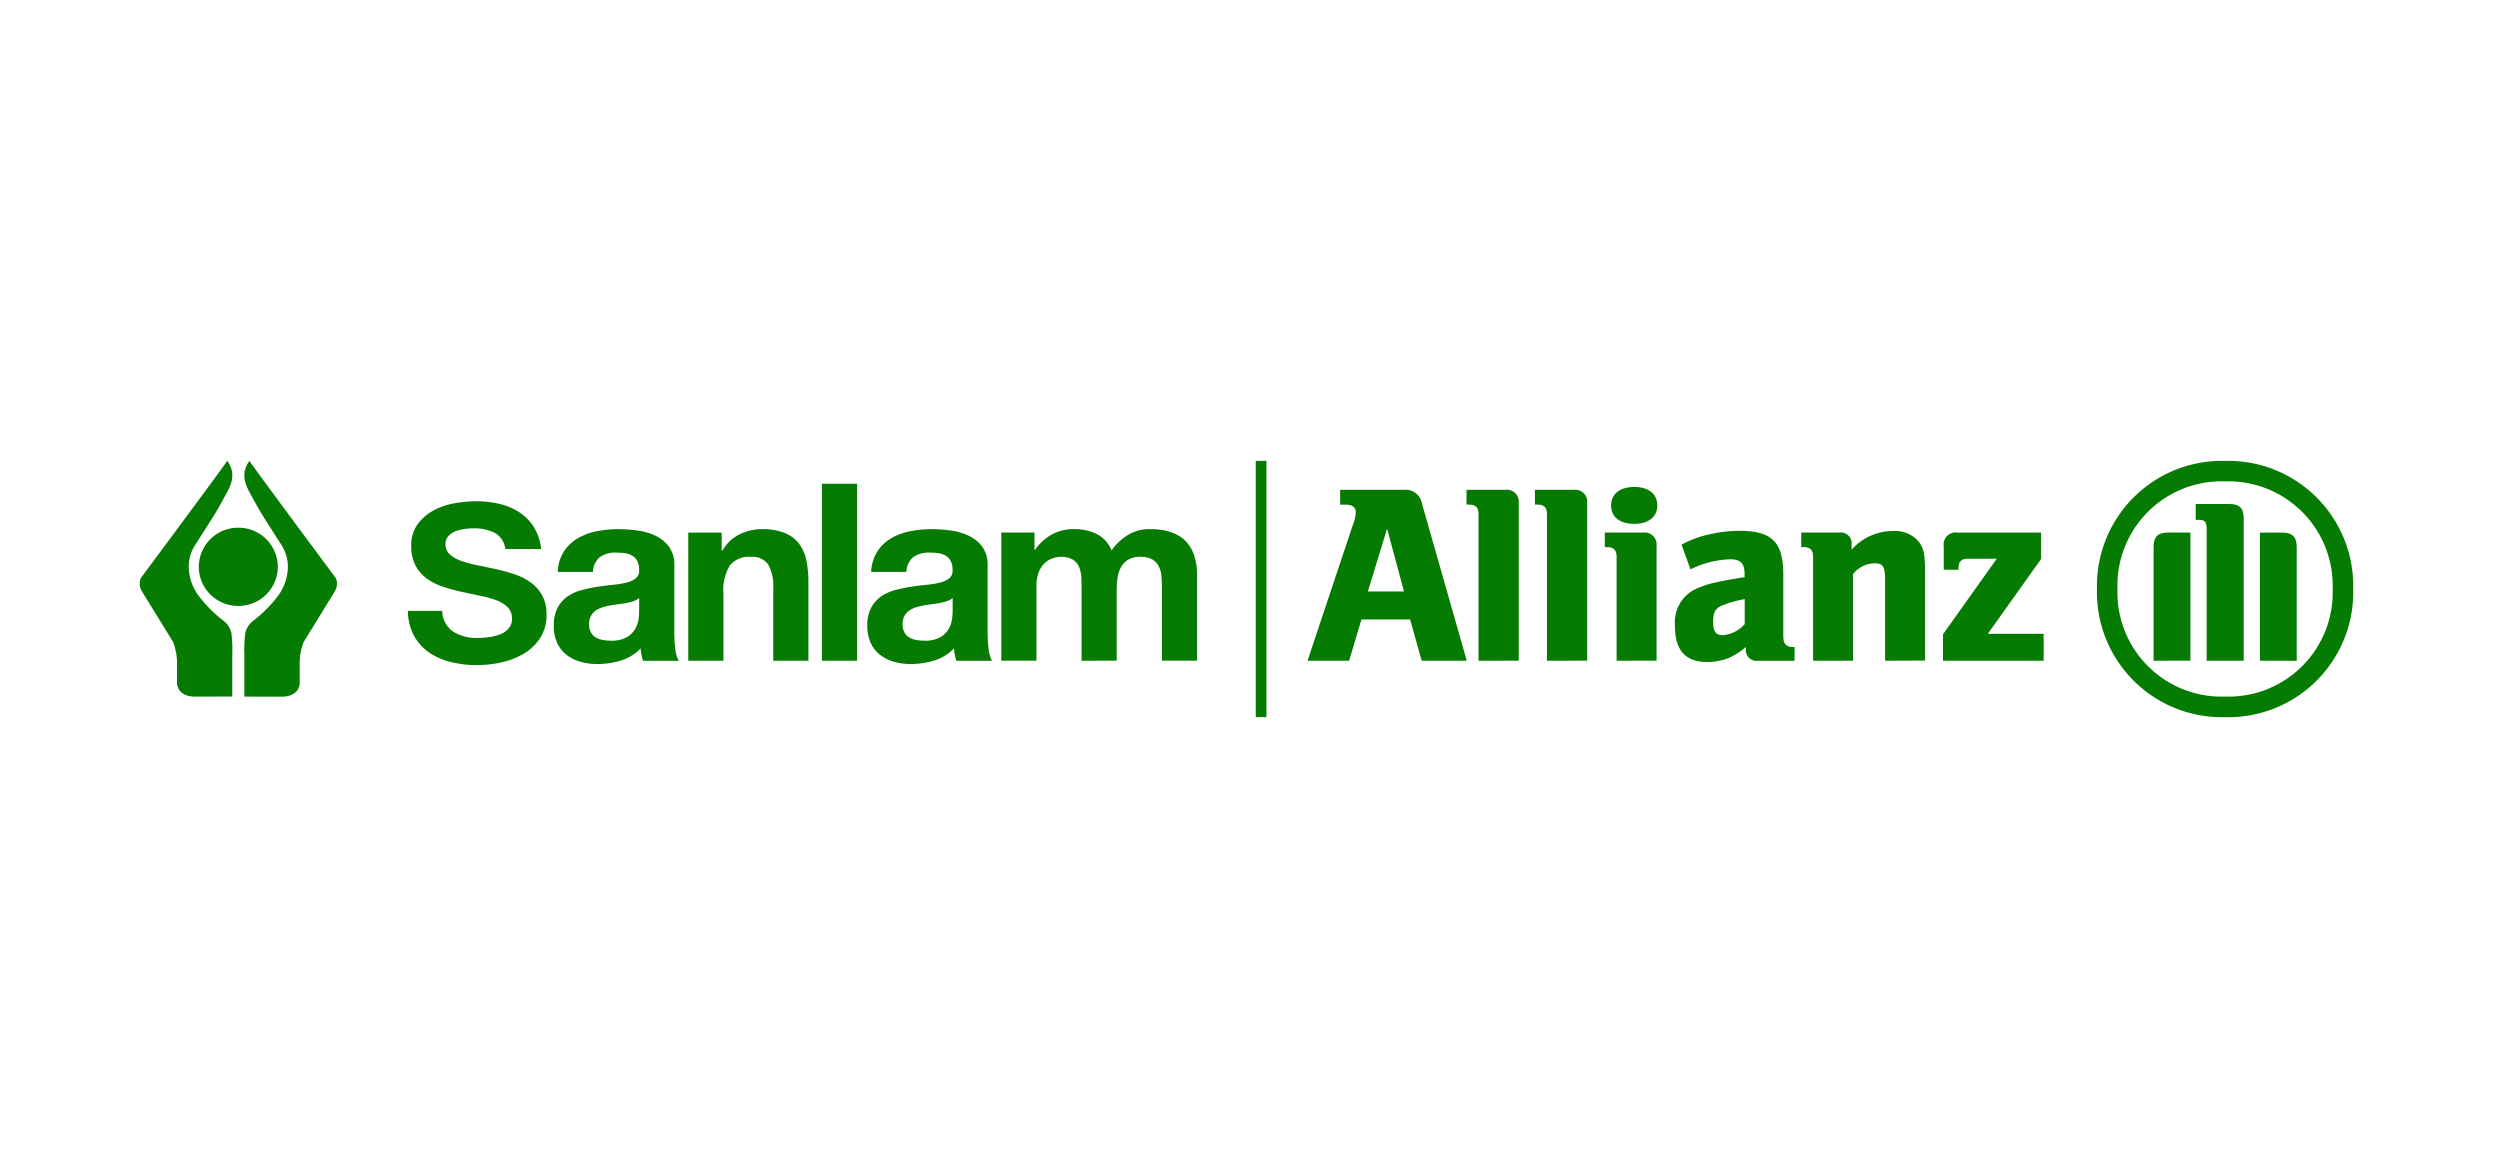 <?xml version="1.0" encoding="UTF-8"?> <svg xmlns="http://www.w3.org/2000/svg" width="179" height="84" viewBox="0 0 179 84"><g id="sanlam-allianz" transform="translate(-940 -2951)"><path id="frame" d="M0,0H179V84H0Z" transform="translate(940 2951)" fill="none"></path><path id="logo" d="M-11417.857-11489.826a8.954,8.954,0,0,1,9.175-9.175,8.952,8.952,0,0,1,9.172,9.175,8.948,8.948,0,0,1-9.172,9.175A8.949,8.949,0,0,1-11417.857-11489.826Zm1.468,0a7.457,7.457,0,0,0,7.707,7.7,7.457,7.457,0,0,0,7.7-7.7,7.469,7.469,0,0,0-7.7-7.707A7.46,7.46,0,0,0-11416.39-11489.826Zm-61.7,9.172V-11499h.766v18.347Zm-72.415-1.468v-3.077a9.243,9.243,0,0,1,.063-1.462,1.53,1.53,0,0,1,.517-.848,9.429,9.429,0,0,0,1.83-1.827,3.582,3.582,0,0,0,.705-2.039,2.914,2.914,0,0,0-.563-1.758c-.458-.731-.939-1.465-1.334-2.111v0c-.188-.311-.377-.642-.574-1.013-.421-.771-1.056-1.686-.281-2.741,0,0,.209.351,6.12,8.3l.018.023a.791.791,0,0,1,.128.449v.015a1,1,0,0,1-.169.571l.006,0-2.225,3.614a4.268,4.268,0,0,0-.278,1.686c-.006.258-.006.858,0,1.212h0c0,.633-.536,1-1.224,1.01Zm-3.595,0c-.687-.006-1.224-.377-1.227-1.01,0-.354,0-.954,0-1.212a4.321,4.321,0,0,0-.278-1.686l-2.225-3.614h0a1.013,1.013,0,0,1-.169-.574v-.015a.792.792,0,0,1,.131-.449l.018-.023c5.908-7.945,6.12-8.3,6.12-8.3.774,1.056.14,1.97-.281,2.741-.2.371-.386.7-.574,1.013l0,0c-.4.646-.879,1.38-1.335,2.111a2.909,2.909,0,0,0-.565,1.758,3.561,3.561,0,0,0,.705,2.039,9.4,9.4,0,0,0,1.83,1.827,1.535,1.535,0,0,1,.517.848,9.243,9.243,0,0,1,.063,1.462v3.077Zm18.295-2.5a4.543,4.543,0,0,1-1.555-.72,3.474,3.474,0,0,1-1.035-1.207,3.868,3.868,0,0,1-.4-1.711h2.456a1.84,1.84,0,0,0,.818,1.506,3.191,3.191,0,0,0,1.7.432,6.34,6.34,0,0,0,.786-.055,3.346,3.346,0,0,0,.829-.2,1.549,1.549,0,0,0,.636-.441,1.058,1.058,0,0,0,.226-.763,1.09,1.09,0,0,0-.345-.777,2.437,2.437,0,0,0-.827-.484,7.782,7.782,0,0,0-1.154-.311c-.429-.087-.867-.18-1.313-.281a11.728,11.728,0,0,1-1.323-.365,4.232,4.232,0,0,1-1.14-.58,2.659,2.659,0,0,1-.81-.937,3,3,0,0,1-.3-1.409,2.538,2.538,0,0,1,.441-1.518,3.4,3.4,0,0,1,1.122-.991,4.838,4.838,0,0,1,1.506-.525,8.73,8.73,0,0,1,1.581-.151,7.25,7.25,0,0,1,1.647.184,4.5,4.5,0,0,1,1.421.589,3.485,3.485,0,0,1,1.056,1.067,3.7,3.7,0,0,1,.525,1.58h-2.562a1.516,1.516,0,0,0-.807-1.183,3.358,3.358,0,0,0-1.453-.3,5.109,5.109,0,0,0-.614.043,2.749,2.749,0,0,0-.668.16,1.443,1.443,0,0,0-.527.345.825.825,0,0,0-.215.592.93.93,0,0,0,.313.73,2.429,2.429,0,0,0,.82.465,7.975,7.975,0,0,0,1.155.311c.432.087.876.18,1.337.281s.888.223,1.319.365a4.336,4.336,0,0,1,1.155.583,2.836,2.836,0,0,1,.82.925,2.783,2.783,0,0,1,.313,1.378,2.968,2.968,0,0,1-.455,1.677,3.6,3.6,0,0,1-1.175,1.123,5.315,5.315,0,0,1-1.607.623,8.034,8.034,0,0,1-1.746.194A7.547,7.547,0,0,1-11535.808-11484.622Zm31.806,0a2.763,2.763,0,0,1-1-.5,2.262,2.262,0,0,1-.664-.853,2.88,2.88,0,0,1-.24-1.225,2.68,2.68,0,0,1,.275-1.285,2.293,2.293,0,0,1,.711-.807,3.089,3.089,0,0,1,.991-.452,9.963,9.963,0,0,1,1.129-.24c.377-.062.751-.107,1.116-.143a6.51,6.51,0,0,0,.975-.159,1.7,1.7,0,0,0,.677-.311.68.68,0,0,0,.229-.595,1.317,1.317,0,0,0-.133-.646.95.95,0,0,0-.354-.372,1.371,1.371,0,0,0-.514-.18,4.76,4.76,0,0,0-.632-.043,1.93,1.93,0,0,0-1.172.318,1.43,1.43,0,0,0-.5,1.067h-2.521a2.926,2.926,0,0,1,.446-1.473,3,3,0,0,1,.992-.943,4.354,4.354,0,0,1,1.357-.5,7.893,7.893,0,0,1,1.518-.15,10.591,10.591,0,0,1,1.4.1,4.332,4.332,0,0,1,1.294.383,2.574,2.574,0,0,1,.96.789,2.224,2.224,0,0,1,.371,1.34v4.774a9.132,9.132,0,0,0,.073,1.189,2.173,2.173,0,0,0,.246.853h-2.553a3.483,3.483,0,0,1-.116-.437,3.475,3.475,0,0,1-.063-.452,3.258,3.258,0,0,1-1.418.87,5.724,5.724,0,0,1-1.668.249A4.458,4.458,0,0,1-11504-11484.619Zm3.806-4.337a4,4,0,0,1-.516.134c-.181.034-.375.063-.575.087s-.4.055-.6.09a4.282,4.282,0,0,0-.561.142,1.7,1.7,0,0,0-.479.238,1.138,1.138,0,0,0-.327.383,1.2,1.2,0,0,0-.125.586,1.165,1.165,0,0,0,.125.568.928.928,0,0,0,.336.363,1.459,1.459,0,0,0,.5.186,3.319,3.319,0,0,0,.586.055,2.232,2.232,0,0,0,1.154-.249,1.663,1.663,0,0,0,.6-.595,1.873,1.873,0,0,0,.238-.7,5.215,5.215,0,0,0,.046-.568v-.943A1.149,1.149,0,0,1-11500.2-11488.956Zm-26.251,4.337a2.755,2.755,0,0,1-1-.5,2.289,2.289,0,0,1-.667-.853,2.881,2.881,0,0,1-.237-1.225,2.681,2.681,0,0,1,.272-1.285,2.291,2.291,0,0,1,.71-.807,3.12,3.12,0,0,1,1-.452,9.913,9.913,0,0,1,1.126-.24c.377-.062.751-.107,1.116-.143a6.553,6.553,0,0,0,.978-.159,1.684,1.684,0,0,0,.673-.311.679.679,0,0,0,.232-.595,1.339,1.339,0,0,0-.134-.646.969.969,0,0,0-.356-.372,1.371,1.371,0,0,0-.514-.18,4.692,4.692,0,0,0-.629-.043,1.924,1.924,0,0,0-1.172.318,1.427,1.427,0,0,0-.5,1.067h-2.521a2.925,2.925,0,0,1,.443-1.473,3.033,3.033,0,0,1,1-.943,4.354,4.354,0,0,1,1.357-.5,7.87,7.87,0,0,1,1.518-.15,10.514,10.514,0,0,1,1.4.1,4.376,4.376,0,0,1,1.3.383,2.588,2.588,0,0,1,.957.789,2.225,2.225,0,0,1,.374,1.34v4.774a9.143,9.143,0,0,0,.07,1.189,2.12,2.12,0,0,0,.249.853h-2.556a3.033,3.033,0,0,1-.113-.437,3.475,3.475,0,0,1-.063-.452,3.267,3.267,0,0,1-1.421.87,5.689,5.689,0,0,1-1.665.249A4.458,4.458,0,0,1-11526.447-11484.619Zm3.806-4.337a4.19,4.19,0,0,1-.514.134c-.183.034-.377.063-.577.087s-.4.055-.6.09a4.153,4.153,0,0,0-.56.142,1.7,1.7,0,0,0-.479.238,1.119,1.119,0,0,0-.328.383,1.215,1.215,0,0,0-.124.586,1.176,1.176,0,0,0,.124.568.93.93,0,0,0,.337.363,1.459,1.459,0,0,0,.5.186,3.293,3.293,0,0,0,.586.055,2.22,2.22,0,0,0,1.151-.249,1.663,1.663,0,0,0,.6-.595,1.879,1.879,0,0,0,.241-.7,5.086,5.086,0,0,0,.043-.568v-.943A1.118,1.118,0,0,1-11522.642-11488.956Zm74.567,1.77a2.632,2.632,0,0,1,1.7-2.732,6.865,6.865,0,0,1,1.082-.348c.664-.146,1.029-.221,2.2-.406v-.2c0-.8-.275-1.079-1.05-1.079a6.9,6.9,0,0,0-2.825.719l-.638-1.766a7.438,7.438,0,0,1,1.946-.731,9.732,9.732,0,0,1,2.2-.261c2.332,0,3.139.812,3.139,3.139v4.371c0,.583.183.807.679.807h.128v.988h-2.622a.765.765,0,0,1-.862-.861v-.127a5.193,5.193,0,0,1-1.229.788,4.194,4.194,0,0,1-1.543.288C-11447.325-11484.6-11448.074-11485.443-11448.074-11487.187Zm3.392-1.465c-.517.2-.659.511-.659,1.189s.181.942.7.942a2.341,2.341,0,0,0,1.558-.792v-1.786A7.617,7.617,0,0,0-11444.683-11488.651Zm-37.613,3.962v0Zm-8.267,0v-5.146c0-.275-.006-.542-.018-.81a2.4,2.4,0,0,0-.151-.736,1.125,1.125,0,0,0-.446-.54,1.671,1.671,0,0,0-.914-.205,1.952,1.952,0,0,0-.47.081,1.6,1.6,0,0,0-.568.3,1.781,1.781,0,0,0-.47.638,2.582,2.582,0,0,0-.194,1.091v5.322h-2.519v-9.172h2.376v1.242h.035a3.59,3.59,0,0,1,1.2-1.1,3.27,3.27,0,0,1,1.606-.389,3.671,3.671,0,0,1,1.587.336,2.223,2.223,0,0,1,1.091,1.189,3.947,3.947,0,0,1,1.11-1.064,2.943,2.943,0,0,1,1.659-.461,4.978,4.978,0,0,1,1.349.177,2.738,2.738,0,0,1,1.065.568,2.628,2.628,0,0,1,.689,1.021,4.127,4.127,0,0,1,.25,1.517v6.138h-2.518v-5.2q0-.461-.035-.87a1.82,1.82,0,0,0-.2-.708,1.148,1.148,0,0,0-.47-.479,1.683,1.683,0,0,0-.841-.18,1.626,1.626,0,0,0-.862.205,1.46,1.46,0,0,0-.516.531,2.177,2.177,0,0,0-.247.745,5.477,5.477,0,0,0-.063.842v5.113Zm-18.594,0v-12.67h2.518v12.67Zm-3.483,0v-5.184a3.219,3.219,0,0,0-.354-1.693,1.376,1.376,0,0,0-1.262-.56,1.751,1.751,0,0,0-1.49.611,3.4,3.4,0,0,0-.462,2.014v4.812h-2.518v-9.172h2.394v1.276h.055a2.918,2.918,0,0,1,1.241-1.163,3.622,3.622,0,0,1,1.561-.362,4.233,4.233,0,0,1,1.659.275,2.465,2.465,0,0,1,1.021.76,3,3,0,0,1,.521,1.189,7.31,7.31,0,0,1,.151,1.552v5.645Zm106.448,0v-9.172h1.556c.771,0,1.076.284,1.076,1.076v8.1Zm-3.816,0v-9.316c0-.652-.1-.771-.647-.771h-.139v-1.132h2.369c.783,0,1.07.273,1.07,1.079v10.141Zm-3.8,0v-8.1c0-.795.3-1.076,1.076-1.076h1.561v9.172Zm-15.08,0v-1.891l3.852-5.413h-2.059c-.456,0-.674.2-.674.624v.165h-1.064v-1.668a.862.862,0,0,1,.992-.992h5.979v1.892l-3.817,5.357h4v1.926Zm-4.146,0h0v-5.812c0-.923-.142-1.163-.751-1.163a2.008,2.008,0,0,0-1.543.774v6.2h-2.86v-7.434c0-.477-.2-.7-.682-.7h-.165v-1.042h2.718a.774.774,0,0,1,.885.862v.365a3.959,3.959,0,0,1,2.968-1.338,2.238,2.238,0,0,1,1.729.642c.461.493.565.951.565,2.4v6.236Zm-19.223,0v-7.434c0-.477-.2-.7-.679-.7h-.165v-1.045h2.787a.855.855,0,0,1,.92.935v8.24Zm-4.986,0v-10.491c0-.481-.2-.685-.682-.685h-.18v-1.064h2.825a.853.853,0,0,1,.917.937v11.3Zm-4.9,0h0v-10.491c0-.481-.2-.685-.677-.685h-.183v-1.064h2.822a.851.851,0,0,1,.917.937v11.3Zm-4.072,0-.826-2.952h-3.487l-.879,2.952h-2.979l3.214-9.636a2.972,2.972,0,0,0,.243-.989c0-.365-.261-.551-.736-.551h-.386v-1.064h4.571a1.186,1.186,0,0,1,1.285.975l3.211,11.266Zm-3.852-4.957h2.587l-1.209-4.5Zm-83.705-1.767a2.815,2.815,0,0,1,2.831-2.8,2.814,2.814,0,0,1,2.828,2.8,2.815,2.815,0,0,1-2.828,2.8A2.815,2.815,0,0,1-11553.769-11491.413Zm101.123-4.4c0-.82.627-1.316,1.656-1.316s1.65.5,1.65,1.316-.608,1.323-1.65,1.323S-11452.646-11494.983-11452.646-11495.813Z" transform="translate(12508 14483)" fill="#067b02"></path></g></svg> 